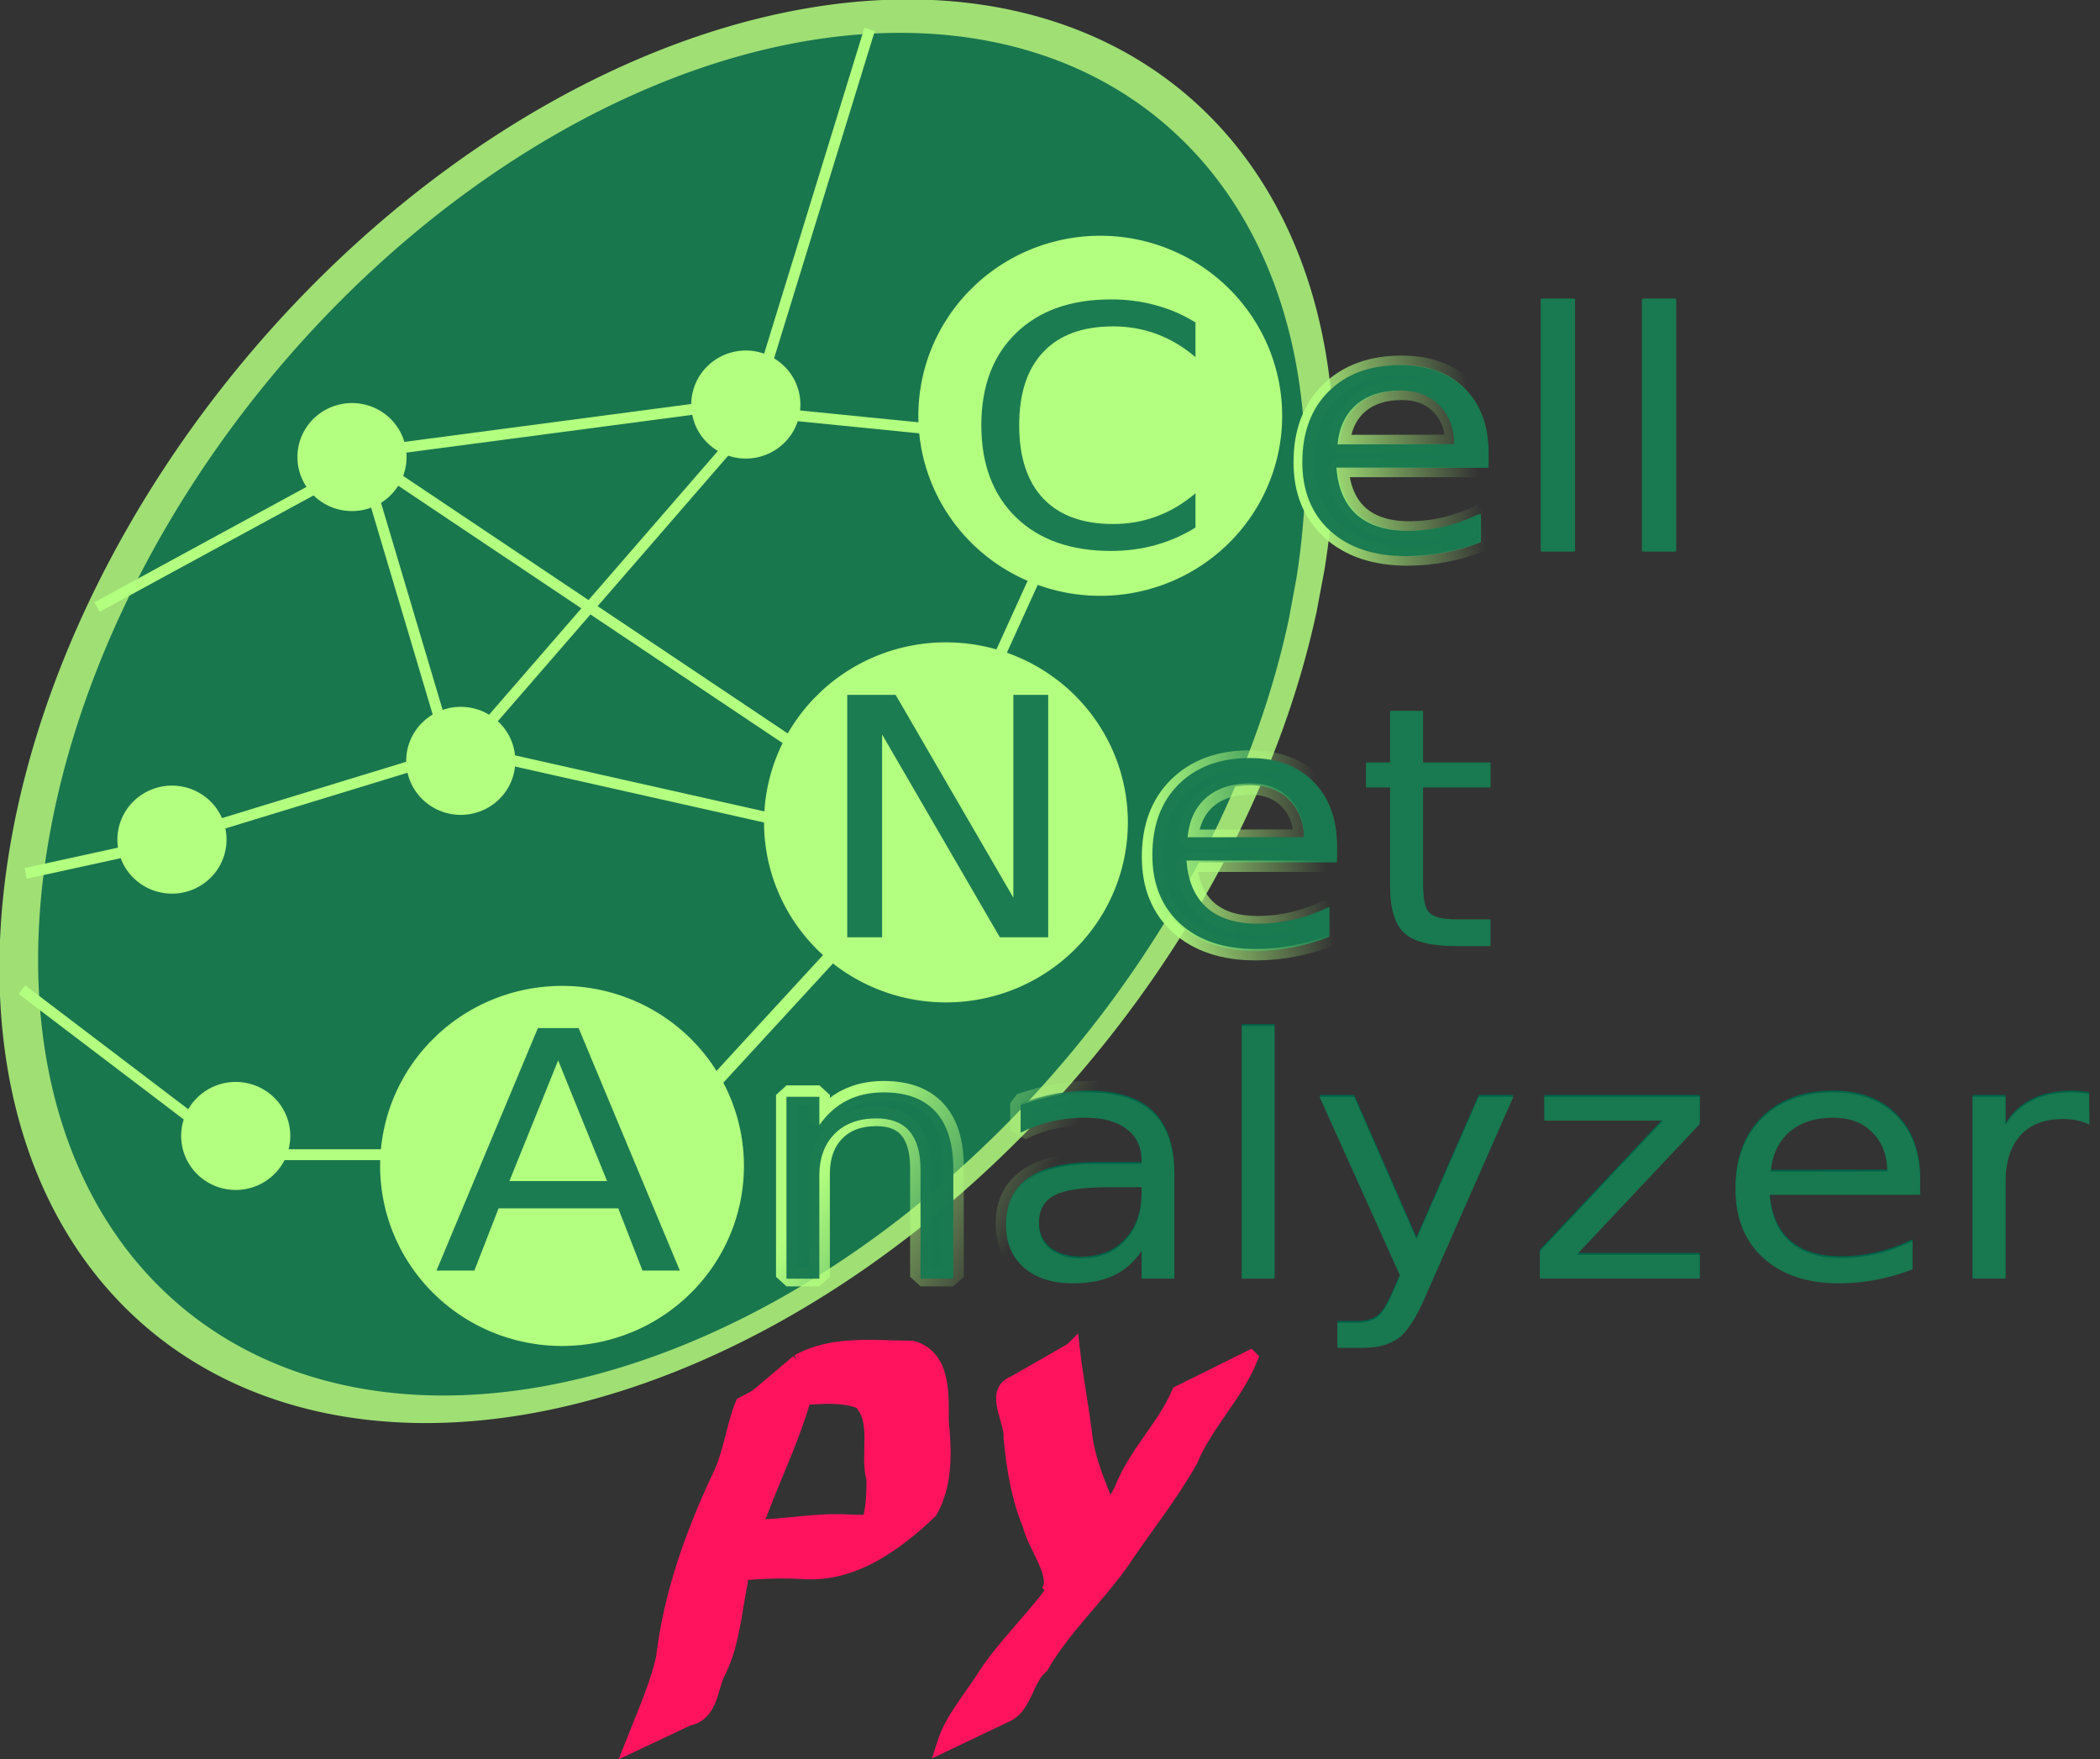 <?xml version="1.0" encoding="UTF-8" standalone="no"?>
<!-- Created with Inkscape (http://www.inkscape.org/) -->

<svg
   xmlns:osb="http://www.openswatchbook.org/uri/2009/osb"
   xmlns:dc="http://purl.org/dc/elements/1.1/"
   xmlns:cc="http://creativecommons.org/ns#"
   xmlns:rdf="http://www.w3.org/1999/02/22-rdf-syntax-ns#"
   xmlns:svg="http://www.w3.org/2000/svg"
   xmlns="http://www.w3.org/2000/svg"
   xmlns:xlink="http://www.w3.org/1999/xlink"
   xmlns:sodipodi="http://sodipodi.sourceforge.net/DTD/sodipodi-0.dtd"
   xmlns:inkscape="http://www.inkscape.org/namespaces/inkscape"
   width="136.22mm"
   height="114.118mm"
   viewBox="0 0 482.671 404.357"
   id="svg2"
   version="1.1"
   inkscape:version="0.92.4 5da689c313, 2019-01-14"
   sodipodi:docname="cnapylogo.svg">
  <rect x="0" y="0" width="482.671" height="404.357" fill="#333333" stroke="none"/>
  <defs
     id="defs4">
    <linearGradient
       inkscape:collect="always"
       id="linearGradient10027">
      <stop
         style="stop-color:#197950;stop-opacity:1;"
         offset="0"
         id="stop10029" />
      <stop
         style="stop-color:#197950;stop-opacity:0;"
         offset="1"
         id="stop10031" />
    </linearGradient>
    <linearGradient
       inkscape:collect="always"
       id="linearGradient9849">
      <stop
         style="stop-color:#006448;stop-opacity:1;"
         offset="0"
         id="stop9851" />
      <stop
         style="stop-color:#006448;stop-opacity:0;"
         offset="1"
         id="stop9853" />
    </linearGradient>
    <linearGradient
       inkscape:collect="always"
       id="linearGradient9841">
      <stop
         style="stop-color:#b3ff80;stop-opacity:1;"
         offset="0"
         id="stop9843" />
      <stop
         style="stop-color:#b3ff80;stop-opacity:0;"
         offset="1"
         id="stop9845" />
    </linearGradient>
    <linearGradient
       id="linearGradient9673"
       osb:paint="gradient">
      <stop
         style="stop-color:#b3ff80;stop-opacity:0.98;"
         offset="0"
         id="stop9675" />
      <stop
         style="stop-color:#000000;stop-opacity:0;"
         offset="1"
         id="stop9677" />
    </linearGradient>
    <linearGradient
       id="linearGradient9625"
       osb:paint="solid">
      <stop
         style="stop-color:#b3ff80;stop-opacity:1;"
         offset="0"
         id="stop9627" />
    </linearGradient>
    <linearGradient
       inkscape:collect="always"
       xlink:href="#linearGradient9841"
       id="linearGradient9847"
       x1="87"
       y1="86.508"
       x2="93.454"
       y2="89.7"
       gradientUnits="userSpaceOnUse" />
    <linearGradient
       inkscape:collect="always"
       xlink:href="#linearGradient9849"
       id="linearGradient9855"
       x1="93.454"
       y1="89.7"
       x2="87"
       y2="86.508"
       gradientUnits="userSpaceOnUse" />
    <linearGradient
       inkscape:collect="always"
       xlink:href="#linearGradient10027"
       id="linearGradient10023"
       gradientUnits="userSpaceOnUse"
       x1="109.264"
       y1="73.168"
       x2="119.5"
       y2="74.162" />
    <linearGradient
       inkscape:collect="always"
       xlink:href="#linearGradient9841"
       id="linearGradient10025"
       gradientUnits="userSpaceOnUse"
       x1="87"
       y1="86.508"
       x2="93.066"
       y2="85.868" />
    <linearGradient
       inkscape:collect="always"
       xlink:href="#linearGradient10027"
       id="linearGradient10023-0"
       gradientUnits="userSpaceOnUse"
       x1="109.264"
       y1="73.168"
       x2="119.5"
       y2="74.162" />
    <linearGradient
       inkscape:collect="always"
       xlink:href="#linearGradient9841"
       id="linearGradient10156"
       gradientUnits="userSpaceOnUse"
       x1="87"
       y1="86.508"
       x2="93.066"
       y2="85.868" />
    <linearGradient
       inkscape:collect="always"
       xlink:href="#linearGradient10027"
       id="linearGradient10160"
       gradientUnits="userSpaceOnUse"
       x1="109.264"
       y1="73.168"
       x2="119.5"
       y2="74.162" />
    <linearGradient
       inkscape:collect="always"
       xlink:href="#linearGradient9841"
       id="linearGradient10162"
       gradientUnits="userSpaceOnUse"
       x1="87"
       y1="86.508"
       x2="93.066"
       y2="85.868" />
    <linearGradient
       inkscape:collect="always"
       xlink:href="#linearGradient10027"
       id="linearGradient10164"
       gradientUnits="userSpaceOnUse"
       x1="109.264"
       y1="73.168"
       x2="119.5"
       y2="74.162" />
    <linearGradient
       inkscape:collect="always"
       xlink:href="#linearGradient9841"
       id="linearGradient10166"
       gradientUnits="userSpaceOnUse"
       x1="87"
       y1="86.508"
       x2="93.066"
       y2="85.868" />
    <linearGradient
       inkscape:collect="always"
       xlink:href="#linearGradient9849"
       id="linearGradient3828"
       gradientUnits="userSpaceOnUse"
       x1="93.454"
       y1="89.7"
       x2="87"
       y2="86.508" />
    <linearGradient
       inkscape:collect="always"
       xlink:href="#linearGradient9841"
       id="linearGradient3830"
       gradientUnits="userSpaceOnUse"
       x1="87"
       y1="86.508"
       x2="93.454"
       y2="89.7" />
    <linearGradient
       inkscape:collect="always"
       xlink:href="#linearGradient10027"
       id="linearGradient103"
       gradientUnits="userSpaceOnUse"
       x1="109.264"
       y1="73.168"
       x2="119.5"
       y2="74.162" />
    <linearGradient
       inkscape:collect="always"
       xlink:href="#linearGradient9841"
       id="linearGradient105"
       gradientUnits="userSpaceOnUse"
       x1="87"
       y1="86.508"
       x2="93.066"
       y2="85.868" />
    <linearGradient
       inkscape:collect="always"
       xlink:href="#linearGradient10027"
       id="linearGradient107"
       gradientUnits="userSpaceOnUse"
       x1="109.264"
       y1="73.168"
       x2="119.5"
       y2="74.162" />
    <linearGradient
       inkscape:collect="always"
       xlink:href="#linearGradient9841"
       id="linearGradient109"
       gradientUnits="userSpaceOnUse"
       x1="87"
       y1="86.508"
       x2="93.066"
       y2="85.868" />
    <linearGradient
       inkscape:collect="always"
       xlink:href="#linearGradient10027"
       id="linearGradient912"
       gradientUnits="userSpaceOnUse"
       x1="109.264"
       y1="73.168"
       x2="119.5"
       y2="74.162" />
    <linearGradient
       inkscape:collect="always"
       xlink:href="#linearGradient9841"
       id="linearGradient914"
       gradientUnits="userSpaceOnUse"
       x1="87"
       y1="86.508"
       x2="93.066"
       y2="85.868" />
    <linearGradient
       inkscape:collect="always"
       xlink:href="#linearGradient9849"
       id="linearGradient1772"
       gradientUnits="userSpaceOnUse"
       x1="93.454"
       y1="89.7"
       x2="87"
       y2="86.508" />
    <linearGradient
       inkscape:collect="always"
       xlink:href="#linearGradient9841"
       id="linearGradient1774"
       gradientUnits="userSpaceOnUse"
       x1="87"
       y1="86.508"
       x2="93.454"
       y2="89.7" />
    <linearGradient
       inkscape:collect="always"
       xlink:href="#linearGradient9849"
       id="linearGradient1776"
       gradientUnits="userSpaceOnUse"
       x1="93.454"
       y1="89.7"
       x2="87"
       y2="86.508" />
    <linearGradient
       inkscape:collect="always"
       xlink:href="#linearGradient9841"
       id="linearGradient1778"
       gradientUnits="userSpaceOnUse"
       x1="87"
       y1="86.508"
       x2="93.454"
       y2="89.7" />
    <linearGradient
       inkscape:collect="always"
       xlink:href="#linearGradient9849"
       id="linearGradient1780"
       gradientUnits="userSpaceOnUse"
       x1="93.454"
       y1="89.7"
       x2="87"
       y2="86.508" />
    <linearGradient
       inkscape:collect="always"
       xlink:href="#linearGradient9841"
       id="linearGradient1782"
       gradientUnits="userSpaceOnUse"
       x1="87"
       y1="86.508"
       x2="93.454"
       y2="89.7" />
    <linearGradient
       inkscape:collect="always"
       xlink:href="#linearGradient9849"
       id="linearGradient1784"
       gradientUnits="userSpaceOnUse"
       x1="93.454"
       y1="89.7"
       x2="87"
       y2="86.508" />
    <linearGradient
       inkscape:collect="always"
       xlink:href="#linearGradient9841"
       id="linearGradient1786"
       gradientUnits="userSpaceOnUse"
       x1="87"
       y1="86.508"
       x2="93.454"
       y2="89.7" />
    <linearGradient
       inkscape:collect="always"
       xlink:href="#linearGradient9849"
       id="linearGradient1788"
       gradientUnits="userSpaceOnUse"
       x1="93.454"
       y1="89.7"
       x2="87"
       y2="86.508" />
    <linearGradient
       inkscape:collect="always"
       xlink:href="#linearGradient9841"
       id="linearGradient1790"
       gradientUnits="userSpaceOnUse"
       x1="87"
       y1="86.508"
       x2="93.454"
       y2="89.7" />
    <linearGradient
       inkscape:collect="always"
       xlink:href="#linearGradient9849"
       id="linearGradient1792"
       gradientUnits="userSpaceOnUse"
       x1="93.454"
       y1="89.7"
       x2="87"
       y2="86.508" />
    <linearGradient
       inkscape:collect="always"
       xlink:href="#linearGradient9841"
       id="linearGradient1794"
       gradientUnits="userSpaceOnUse"
       x1="87"
       y1="86.508"
       x2="93.454"
       y2="89.7" />
  </defs>
  <sodipodi:namedview
     id="base"
     pagecolor="#ffffff"
     bordercolor="#666666"
     borderopacity="1.0"
     inkscape:pageopacity="0.0"
     inkscape:pageshadow="2"
     inkscape:zoom="2.3232521"
     inkscape:cx="185.54684"
     inkscape:cy="226.37403"
     inkscape:document-units="px"
     inkscape:current-layer="layer1"
     showgrid="false"
     inkscape:window-width="2560"
     inkscape:window-height="1403"
     inkscape:window-x="0"
     inkscape:window-y="0"
     inkscape:window-maximized="1" />
  <g
     inkscape:label="Layer 1"
     inkscape:groupmode="layer"
     id="layer1"
     transform="translate(-209.614,-138.694)">
    <path
       style="opacity:0.841;fill:#b3ff80;fill-opacity:1;stroke:none;stroke-width:1;stroke-linecap:butt;stroke-miterlimit:4;stroke-dasharray:3, 3;stroke-dashoffset:0;stroke-opacity:1"
       d="m -191.157,-565.416 a 184.887,126.927 0 0 1 259.4,4.771 184.887,126.927 0 0 1 -3.041,178.133 184.887,126.927 0 0 1 -259.492,0.595 184.887,126.927 0 0 1 -4.776,-178.115"
       id="path3338"
       transform="matrix(-0.689,0.725,-0.673,-0.739,0,0)"
       inkscape:connector-curvature="0" />
    <path
       style="opacity:0.841;fill:#006448;fill-opacity:1;stroke:none;stroke-width:1;stroke-linecap:butt;stroke-miterlimit:4;stroke-dasharray:3, 3;stroke-dashoffset:0;stroke-opacity:1"
       d="m -187.322,-562.38 a 176.234,121.005 0 0 1 247.26,4.548 176.234,121.005 0 0 1 -2.899,169.822 176.234,121.005 0 0 1 -247.347,0.568 176.234,121.005 0 0 1 -4.552,-169.804"
       id="path3338-4"
       transform="matrix(-0.686,0.728,-0.671,-0.742,0,0)"
       inkscape:connector-curvature="0" />
    <path
       style="opacity:1;fill:#b3ff80;fill-opacity:1;stroke:none;stroke-width:1;stroke-linecap:butt;stroke-miterlimit:4;stroke-dasharray:3, 3;stroke-dashoffset:0;stroke-opacity:1"
       d="m 433.967,204.013 a 41.81,41.379 0 0 1 58.661,1.555 41.81,41.379 0 0 1 -0.688,58.073 41.81,41.379 0 0 1 -58.681,0.194 41.81,41.379 0 0 1 -1.08,-58.067"
       id="path4155"
       inkscape:connector-curvature="0" />
    <path
       style="opacity:1;fill:#b3ff80;fill-opacity:1;stroke:none;stroke-width:1;stroke-linecap:butt;stroke-miterlimit:4;stroke-dasharray:3, 3;stroke-dashoffset:0;stroke-opacity:1"
       d="m 398.502,297.461 a 41.81,41.379 0 0 1 58.661,1.555 41.81,41.379 0 0 1 -0.688,58.073 41.81,41.379 0 0 1 -58.681,0.194 41.81,41.379 0 0 1 -1.08,-58.067"
       id="path4155-1"
       inkscape:connector-curvature="0" />
    <path
       style="opacity:1;fill:#b3ff80;fill-opacity:1;stroke:none;stroke-width:1;stroke-linecap:butt;stroke-miterlimit:4;stroke-dasharray:3, 3;stroke-dashoffset:0;stroke-opacity:1"
       d="m 310.26,376.426 a 41.81,41.379 0 0 1 58.661,1.555 41.81,41.379 0 0 1 -0.688,58.073 41.81,41.379 0 0 1 -58.681,0.194 41.81,41.379 0 0 1 -1.08,-58.067"
       id="path4155-7"
       inkscape:connector-curvature="0" />
    <path
       style="opacity:1;fill:#b3ff80;fill-opacity:1;stroke:none;stroke-width:1;stroke-linecap:butt;stroke-miterlimit:4;stroke-dasharray:3, 3;stroke-dashoffset:0;stroke-opacity:1"
       d="m 281.957,234.668 a 12.543,12.414 0 0 1 17.598,0.467 12.543,12.414 0 0 1 -0.206,17.422 12.543,12.414 0 0 1 -17.604,0.058 12.543,12.414 0 0 1 -0.324,-17.42"
       id="path4155-0"
       inkscape:connector-curvature="0" />
    <path
       style="opacity:1;fill:#b3ff80;fill-opacity:1;stroke:none;stroke-width:1;stroke-linecap:butt;stroke-miterlimit:4;stroke-dasharray:3, 3;stroke-dashoffset:0;stroke-opacity:1"
       d="m 306.957,304.495 a 12.543,12.414 0 0 1 17.598,0.467 12.543,12.414 0 0 1 -0.206,17.422 12.543,12.414 0 0 1 -17.604,0.058 12.543,12.414 0 0 1 -0.324,-17.42"
       id="path4155-0-4"
       inkscape:connector-curvature="0" />
    <path
       style="opacity:1;fill:#b3ff80;fill-opacity:1;stroke:none;stroke-width:1;stroke-linecap:butt;stroke-miterlimit:4;stroke-dasharray:3, 3;stroke-dashoffset:0;stroke-opacity:1"
       d="m 240.578,322.599 a 12.543,12.414 0 0 1 17.598,0.467 12.543,12.414 0 0 1 -0.206,17.422 12.543,12.414 0 0 1 -17.604,0.058 12.543,12.414 0 0 1 -0.324,-17.42"
       id="path4155-0-0"
       inkscape:connector-curvature="0" />
    <path
       style="opacity:1;fill:#b3ff80;fill-opacity:1;stroke:none;stroke-width:1;stroke-linecap:butt;stroke-miterlimit:4;stroke-dasharray:3, 3;stroke-dashoffset:0;stroke-opacity:1"
       d="m 255.233,390.702 a 12.543,12.414 0 0 1 17.598,0.467 12.543,12.414 0 0 1 -0.206,17.422 12.543,12.414 0 0 1 -17.604,0.058 12.543,12.414 0 0 1 -0.324,-17.42"
       id="path4155-0-8"
       inkscape:connector-curvature="0" />
    <path
       style="opacity:1;fill:#b3ff80;fill-opacity:1;stroke:none;stroke-width:1;stroke-linecap:butt;stroke-miterlimit:4;stroke-dasharray:3, 3;stroke-dashoffset:0;stroke-opacity:1"
       d="m 372.475,222.599 a 12.543,12.414 0 0 1 17.598,0.467 12.543,12.414 0 0 1 -0.206,17.422 12.543,12.414 0 0 1 -17.604,0.058 12.543,12.414 0 0 1 -0.324,-17.42"
       id="path4155-0-5"
       inkscape:connector-curvature="0" />
    <g
       aria-label="C"
       transform="matrix(6.653,0,0,6.074,-143.073,-267.12)"
       style="font-style:normal;font-variant:normal;font-weight:normal;font-stretch:normal;line-height:0.01%;font-family:'URW Gothic L';-inkscape-font-specification:'URW Gothic L, Normal';text-align:start;letter-spacing:0px;word-spacing:0px;writing-mode:lr-tb;text-anchor:start;fill:#197950;fill-opacity:0.976;stroke:none;stroke-width:1px;stroke-linecap:butt;stroke-linejoin:miter;stroke-opacity:1"
       id="flowRoot4282">
      <path
         d="m 94.312,79.015 v 1.309 q -0.627,-0.584 -1.34,-0.873 -0.707,-0.289 -1.505,-0.289 -1.573,0 -2.409,0.965 -0.836,0.959 -0.836,2.777 0,1.813 0.836,2.777 0.836,0.959 2.409,0.959 0.799,0 1.505,-0.289 0.713,-0.289 1.34,-0.873 v 1.296 q -0.651,0.442 -1.383,0.664 -0.725,0.221 -1.536,0.221 -2.083,0 -3.281,-1.272 -1.198,-1.278 -1.198,-3.484 0,-2.212 1.198,-3.484 1.198,-1.278 3.281,-1.278 0.823,0 1.548,0.221 0.731,0.215 1.37,0.651 z"
         style="font-size:12.584px;line-height:1.5"
         id="path3892"
         inkscape:connector-curvature="0" />
    </g>
    <g
       aria-label="A"
       transform="matrix(6.653,0,0,6.074,-264.248,-100.654)"
       style="font-style:normal;font-variant:normal;font-weight:normal;font-stretch:normal;line-height:0.01%;font-family:'URW Gothic L';-inkscape-font-specification:'URW Gothic L, Normal';text-align:start;letter-spacing:0px;word-spacing:0px;writing-mode:lr-tb;text-anchor:start;fill:#197950;fill-opacity:0.976;stroke:none;stroke-width:1px;stroke-linecap:butt;stroke-linejoin:miter;stroke-opacity:1"
       id="flowRoot4282-8-2">
      <path
         d="m 90.508,79.531 -1.684,4.565 h 3.373 z m -0.7,-1.223 h 1.407 l 3.496,9.174 h -1.29 l -0.836,-2.353 h -4.135 l -0.836,2.353 h -1.309 z"
         style="font-size:12.584px;line-height:1.5"
         id="path3889"
         inkscape:connector-curvature="0" />
    </g>
    <g
       aria-label="N"
       transform="matrix(6.653,0,0,6.074,-177.404,-177.246)"
       style="font-style:normal;font-variant:normal;font-weight:normal;font-stretch:normal;line-height:0.01%;font-family:'URW Gothic L';-inkscape-font-specification:'URW Gothic L, Normal';text-align:start;letter-spacing:0px;word-spacing:0px;writing-mode:lr-tb;text-anchor:start;fill:#197950;fill-opacity:0.976;stroke:none;stroke-width:1px;stroke-linecap:butt;stroke-linejoin:miter;stroke-opacity:1"
       id="flowRoot4282-5-6">
      <path
         d="m 87.442,78.308 h 1.671 l 4.068,7.675 v -7.675 h 1.204 v 9.174 h -1.671 l -4.068,-7.675 v 7.675 h -1.204 z"
         style="font-size:12.584px;line-height:1.5"
         id="path3886"
         inkscape:connector-curvature="0" />
    </g>
    <g
       aria-label="ell"
       transform="matrix(6.653,0,0,6.074,-68.827,-265.938)"
       style="font-style:normal;font-variant:normal;font-weight:normal;font-stretch:normal;line-height:0.01%;font-family:'URW Gothic L';-inkscape-font-specification:'URW Gothic L, Normal';text-align:start;letter-spacing:0px;word-spacing:0px;writing-mode:lr-tb;text-anchor:start;fill:url(#linearGradient10023-0);fill-opacity:1;fill-rule:nonzero;stroke:url(#linearGradient10156);stroke-width:0.724;stroke-linecap:butt;stroke-linejoin:miter;stroke-miterlimit:0;stroke-dasharray:none;stroke-opacity:1"
       id="flowRoot4282-8-2-2-15-4">
      <path
         d="m 93.279,83.759 v 0.553 h -5.198 q 0.074,1.167 0.7,1.782 0.633,0.608 1.757,0.608 0.651,0 1.26,-0.16 0.614,-0.16 1.217,-0.479 v 1.069 q -0.608,0.258 -1.247,0.393 -0.639,0.135 -1.296,0.135 -1.647,0 -2.611,-0.959 -0.959,-0.959 -0.959,-2.593 0,-1.69 0.909,-2.679 0.916,-0.995 2.464,-0.995 1.389,0 2.194,0.897 0.811,0.891 0.811,2.427 z m -1.131,-0.332 q -0.012,-0.928 -0.522,-1.481 -0.504,-0.553 -1.34,-0.553 -0.946,0 -1.518,0.535 -0.565,0.535 -0.651,1.505 z"
         style="font-size:12.584px;line-height:1.5;fill:url(#linearGradient103);stroke:url(#linearGradient105)"
         id="path3879"
         inkscape:connector-curvature="0" />
      <path
         d="m 95.135,77.921 h 1.131 v 9.561 h -1.131 z"
         style="font-size:12.584px;line-height:1.5;fill:url(#linearGradient107);stroke:url(#linearGradient109)"
         id="path3881"
         inkscape:connector-curvature="0" />
      <path
         d="m 98.631,77.921 h 1.131 v 9.561 h -1.131 z"
         style="font-size:12.584px;line-height:1.5;fill:url(#linearGradient10160);stroke:url(#linearGradient10162)"
         id="path3883"
         inkscape:connector-curvature="0" />
    </g>
    <g
       aria-label="ell"
       transform="matrix(6.653,0,0,6.074,-69.213,-265.938)"
       style="font-style:normal;font-variant:normal;font-weight:normal;font-stretch:normal;line-height:0.01%;font-family:'URW Gothic L';-inkscape-font-specification:'URW Gothic L, Normal';text-align:start;letter-spacing:0px;word-spacing:0px;writing-mode:lr-tb;text-anchor:start;fill:#197950;fill-opacity:0.976;stroke:none;stroke-width:1px;stroke-linecap:butt;stroke-linejoin:miter;stroke-opacity:1"
       id="flowRoot4282-3-0">
      <path
         d="m 93.279,83.759 v 0.553 h -5.198 q 0.074,1.167 0.7,1.782 0.633,0.608 1.757,0.608 0.651,0 1.26,-0.16 0.614,-0.16 1.217,-0.479 v 1.069 q -0.608,0.258 -1.247,0.393 -0.639,0.135 -1.296,0.135 -1.647,0 -2.611,-0.959 -0.959,-0.959 -0.959,-2.593 0,-1.69 0.909,-2.679 0.916,-0.995 2.464,-0.995 1.389,0 2.194,0.897 0.811,0.891 0.811,2.427 z m -1.131,-0.332 q -0.012,-0.928 -0.522,-1.481 -0.504,-0.553 -1.34,-0.553 -0.946,0 -1.518,0.535 -0.565,0.535 -0.651,1.505 z"
         style="font-size:12.584px;line-height:1.5"
         id="path3872"
         inkscape:connector-curvature="0" />
      <path
         d="m 95.135,77.921 h 1.131 v 9.561 h -1.131 z"
         style="font-size:12.584px;line-height:1.5"
         id="path3874"
         inkscape:connector-curvature="0" />
      <path
         d="m 98.631,77.921 h 1.131 v 9.561 h -1.131 z"
         style="font-size:12.584px;line-height:1.5"
         id="path3876"
         inkscape:connector-curvature="0" />
    </g>
    <g
       aria-label="et"
       transform="matrix(6.653,0,0,6.074,-103.694,-175.215)"
       style="font-style:normal;font-variant:normal;font-weight:normal;font-stretch:normal;line-height:0.01%;font-family:'URW Gothic L';-inkscape-font-specification:'URW Gothic L, Normal';text-align:start;letter-spacing:0px;word-spacing:0px;writing-mode:lr-tb;text-anchor:start;fill:url(#linearGradient10023);fill-opacity:1;fill-rule:nonzero;stroke:url(#linearGradient10025);stroke-width:0.724;stroke-linecap:butt;stroke-linejoin:miter;stroke-miterlimit:0;stroke-dasharray:none;stroke-opacity:1"
       id="flowRoot4282-8-2-2-15">
      <path
         d="m 93.279,83.759 v 0.553 h -5.198 q 0.074,1.167 0.7,1.782 0.633,0.608 1.757,0.608 0.651,0 1.26,-0.16 0.614,-0.16 1.217,-0.479 v 1.069 q -0.608,0.258 -1.247,0.393 -0.639,0.135 -1.296,0.135 -1.647,0 -2.611,-0.959 -0.959,-0.959 -0.959,-2.593 0,-1.69 0.909,-2.679 0.916,-0.995 2.464,-0.995 1.389,0 2.194,0.897 0.811,0.891 0.811,2.427 z m -1.131,-0.332 q -0.012,-0.928 -0.522,-1.481 -0.504,-0.553 -1.34,-0.553 -0.946,0 -1.518,0.535 -0.565,0.535 -0.651,1.505 z"
         style="font-size:12.584px;line-height:1.5;fill:url(#linearGradient912);stroke:url(#linearGradient914)"
         id="path3867"
         inkscape:connector-curvature="0" />
      <path
         d="M 96.253,78.646 V 80.6 h 2.329 v 0.879 H 96.253 v 3.736 q 0,0.842 0.227,1.081 0.233,0.24 0.94,0.24 h 1.161 v 0.946 H 97.421 q -1.309,0 -1.806,-0.485 -0.498,-0.492 -0.498,-1.782 V 81.479 H 94.287 V 80.6 h 0.83 v -1.954 z"
         style="font-size:12.584px;line-height:1.5;fill:url(#linearGradient10164);stroke:url(#linearGradient10166)"
         id="path3869"
         inkscape:connector-curvature="0" />
    </g>
    <g
       aria-label="et"
       transform="matrix(6.653,0,0,6.074,-103.682,-175.635)"
       style="font-style:normal;font-variant:normal;font-weight:normal;font-stretch:normal;line-height:0.01%;font-family:'URW Gothic L';-inkscape-font-specification:'URW Gothic L, Normal';text-align:start;letter-spacing:0px;word-spacing:0px;writing-mode:lr-tb;text-anchor:start;fill:#197950;fill-opacity:0.976;stroke:none;stroke-width:1px;stroke-linecap:butt;stroke-linejoin:miter;stroke-opacity:1"
       id="flowRoot4282-5-6-9">
      <path
         d="m 93.279,83.759 v 0.553 h -5.198 q 0.074,1.167 0.7,1.782 0.633,0.608 1.757,0.608 0.651,0 1.26,-0.16 0.614,-0.16 1.217,-0.479 v 1.069 q -0.608,0.258 -1.247,0.393 -0.639,0.135 -1.296,0.135 -1.647,0 -2.611,-0.959 -0.959,-0.959 -0.959,-2.593 0,-1.69 0.909,-2.679 0.916,-0.995 2.464,-0.995 1.389,0 2.194,0.897 0.811,0.891 0.811,2.427 z m -1.131,-0.332 q -0.012,-0.928 -0.522,-1.481 -0.504,-0.553 -1.34,-0.553 -0.946,0 -1.518,0.535 -0.565,0.535 -0.651,1.505 z"
         style="font-size:12.584px;line-height:1.5"
         id="path3862"
         inkscape:connector-curvature="0" />
      <path
         d="M 96.253,78.646 V 80.6 h 2.329 v 0.879 H 96.253 v 3.736 q 0,0.842 0.227,1.081 0.233,0.24 0.94,0.24 h 1.161 v 0.946 H 97.421 q -1.309,0 -1.806,-0.485 -0.498,-0.492 -0.498,-1.782 V 81.479 H 94.287 V 80.6 h 0.83 v -1.954 z"
         style="font-size:12.584px;line-height:1.5"
         id="path3864"
         inkscape:connector-curvature="0" />
    </g>
    <g
       aria-label="nalyzer"
       transform="matrix(6.653,0,0,6.074,-190.751,-99.213)"
       style="font-style:normal;font-variant:normal;font-weight:normal;font-stretch:normal;line-height:0.01%;font-family:'URW Gothic L';-inkscape-font-specification:'URW Gothic L, Normal';text-align:start;letter-spacing:0px;word-spacing:0px;writing-mode:lr-tb;text-anchor:start;fill:url(#linearGradient9855);fill-opacity:1;fill-rule:nonzero;stroke:url(#linearGradient9847);stroke-width:0.724;stroke-linecap:butt;stroke-linejoin:miter;stroke-miterlimit:0;stroke-dasharray:none;stroke-opacity:1"
       id="flowRoot4282-8-2-2">
      <path
         d="m 93.113,83.329 v 4.154 h -1.131 v -4.117 q 0,-0.977 -0.381,-1.462 -0.381,-0.485 -1.143,-0.485 -0.916,0 -1.444,0.584 -0.528,0.584 -0.528,1.591 v 3.889 H 87.35 V 80.6 h 1.137 v 1.069 q 0.406,-0.621 0.952,-0.928 0.553,-0.307 1.272,-0.307 1.186,0 1.794,0.737 0.608,0.731 0.608,2.157 z"
         style="font-size:12.584px;line-height:1.5;fill:url(#linearGradient1772);fill-opacity:1;fill-rule:nonzero;stroke:url(#linearGradient1774);stroke-width:0.724;stroke-linejoin:miter;stroke-miterlimit:0;stroke-dasharray:none;stroke-opacity:1"
         id="path3847"
         inkscape:connector-curvature="0" />
      <path
         d="m 98.496,84.023 q -1.37,0 -1.899,0.313 -0.528,0.313 -0.528,1.069 0,0.602 0.393,0.959 0.399,0.35 1.081,0.35 0.94,0 1.505,-0.664 0.571,-0.67 0.571,-1.776 v -0.252 z m 2.255,-0.467 v 3.926 h -1.131 v -1.045 q -0.387,0.627 -0.965,0.928 -0.578,0.295 -1.413,0.295 -1.057,0 -1.684,-0.59 -0.621,-0.596 -0.621,-1.591 0,-1.161 0.774,-1.751 0.78,-0.59 2.323,-0.59 h 1.585 v -0.111 q 0,-0.78 -0.516,-1.204 -0.51,-0.43 -1.438,-0.43 -0.59,0 -1.149,0.141 -0.559,0.141 -1.075,0.424 v -1.045 q 0.621,-0.24 1.204,-0.356 0.584,-0.123 1.137,-0.123 1.493,0 2.23,0.774 0.737,0.774 0.737,2.347 z"
         style="font-size:12.584px;line-height:1.5;fill:url(#linearGradient1776);fill-opacity:1;fill-rule:nonzero;stroke:url(#linearGradient1778);stroke-width:0.724;stroke-linejoin:miter;stroke-miterlimit:0;stroke-dasharray:none;stroke-opacity:1"
         id="path3849"
         inkscape:connector-curvature="0" />
      <path
         d="m 103.08,77.921 h 1.131 v 9.561 h -1.131 z"
         style="font-size:12.584px;line-height:1.5;fill:url(#linearGradient1780);fill-opacity:1;fill-rule:nonzero;stroke:url(#linearGradient1782);stroke-width:0.724;stroke-linejoin:miter;stroke-miterlimit:0;stroke-dasharray:none;stroke-opacity:1"
         id="path3851"
         inkscape:connector-curvature="0" />
      <path
         d="m 109.439,88.121 q -0.479,1.229 -0.934,1.604 -0.455,0.375 -1.217,0.375 h -0.903 v -0.946 h 0.664 q 0.467,0 0.725,-0.221 0.258,-0.221 0.571,-1.045 l 0.203,-0.516 -2.783,-6.771 h 1.198 l 2.151,5.383 2.151,-5.383 h 1.198 z"
         style="font-size:12.584px;line-height:1.5;fill:url(#linearGradient1784);fill-opacity:1;fill-rule:nonzero;stroke:url(#linearGradient1786);stroke-width:0.724;stroke-linejoin:miter;stroke-miterlimit:0;stroke-dasharray:none;stroke-opacity:1"
         id="path3853"
         inkscape:connector-curvature="0" />
      <path
         d="m 113.532,80.6 h 5.37 v 1.032 l -4.252,4.946 h 4.252 v 0.903 h -5.524 v -1.032 l 4.252,-4.946 h -4.098 z"
         style="font-size:12.584px;line-height:1.5;fill:url(#linearGradient1788);fill-opacity:1;fill-rule:nonzero;stroke:url(#linearGradient1790);stroke-width:0.724;stroke-linejoin:miter;stroke-miterlimit:0;stroke-dasharray:none;stroke-opacity:1"
         id="path3855"
         inkscape:connector-curvature="0" />
      <path
         d="m 126.515,83.759 v 0.553 h -5.198 q 0.074,1.167 0.7,1.782 0.633,0.608 1.757,0.608 0.651,0 1.26,-0.16 0.614,-0.16 1.217,-0.479 v 1.069 q -0.608,0.258 -1.247,0.393 -0.639,0.135 -1.296,0.135 -1.647,0 -2.611,-0.959 -0.959,-0.959 -0.959,-2.593 0,-1.69 0.909,-2.679 0.916,-0.995 2.464,-0.995 1.389,0 2.194,0.897 0.811,0.891 0.811,2.427 z m -1.131,-0.332 q -0.012,-0.928 -0.522,-1.481 -0.504,-0.553 -1.34,-0.553 -0.946,0 -1.518,0.535 -0.565,0.535 -0.651,1.505 z"
         style="font-size:12.584px;line-height:1.5;fill:url(#linearGradient1792);fill-opacity:1;fill-rule:nonzero;stroke:url(#linearGradient1794);stroke-width:0.724;stroke-linejoin:miter;stroke-miterlimit:0;stroke-dasharray:none;stroke-opacity:1"
         id="path3857"
         inkscape:connector-curvature="0" />
      <path
         d="m 132.359,81.657 q -0.19,-0.111 -0.418,-0.16 -0.221,-0.055 -0.492,-0.055 -0.959,0 -1.475,0.627 -0.51,0.621 -0.51,1.788 v 3.625 h -1.137 V 80.6 h 1.137 v 1.069 q 0.356,-0.627 0.928,-0.928 0.571,-0.307 1.389,-0.307 0.117,0 0.258,0.018 0.141,0.012 0.313,0.043 z"
         style="font-size:12.584px;line-height:1.5;fill:url(#linearGradient3828);fill-opacity:1;fill-rule:nonzero;stroke:url(#linearGradient3830);stroke-width:0.724;stroke-linejoin:miter;stroke-miterlimit:0;stroke-dasharray:none;stroke-opacity:1"
         id="path3859"
         inkscape:connector-curvature="0" />
    </g>
    <g
       aria-label="nalyzer"
       transform="matrix(6.653,0,0,6.074,-190.763,-98.792)"
       style="font-style:normal;font-variant:normal;font-weight:normal;font-stretch:normal;line-height:0.01%;font-family:'URW Gothic L';-inkscape-font-specification:'URW Gothic L, Normal';text-align:start;letter-spacing:0px;word-spacing:0px;writing-mode:lr-tb;text-anchor:start;fill:#197950;fill-opacity:0.976;fill-rule:nonzero;stroke:none;stroke-width:0;stroke-linecap:butt;stroke-linejoin:miter;stroke-miterlimit:4;stroke-dasharray:none;stroke-opacity:1"
       id="flowRoot4282-8-2-2-1">
      <path
         d="m 93.113,83.329 v 4.154 h -1.131 v -4.117 q 0,-0.977 -0.381,-1.462 -0.381,-0.485 -1.143,-0.485 -0.916,0 -1.444,0.584 -0.528,0.584 -0.528,1.591 v 3.889 H 87.35 V 80.6 h 1.137 v 1.069 q 0.406,-0.621 0.952,-0.928 0.553,-0.307 1.272,-0.307 1.186,0 1.794,0.737 0.608,0.731 0.608,2.157 z"
         style="font-size:12.584px;line-height:1.5;fill:#197950;fill-opacity:0.976;fill-rule:nonzero;stroke:none;stroke-width:0;stroke-miterlimit:4;stroke-dasharray:none;stroke-opacity:1"
         id="path3832"
         inkscape:connector-curvature="0" />
      <path
         d="m 98.496,84.023 q -1.37,0 -1.899,0.313 -0.528,0.313 -0.528,1.069 0,0.602 0.393,0.959 0.399,0.35 1.081,0.35 0.94,0 1.505,-0.664 0.571,-0.67 0.571,-1.776 v -0.252 z m 2.255,-0.467 v 3.926 h -1.131 v -1.045 q -0.387,0.627 -0.965,0.928 -0.578,0.295 -1.413,0.295 -1.057,0 -1.684,-0.59 -0.621,-0.596 -0.621,-1.591 0,-1.161 0.774,-1.751 0.78,-0.59 2.323,-0.59 h 1.585 v -0.111 q 0,-0.78 -0.516,-1.204 -0.51,-0.43 -1.438,-0.43 -0.59,0 -1.149,0.141 -0.559,0.141 -1.075,0.424 v -1.045 q 0.621,-0.24 1.204,-0.356 0.584,-0.123 1.137,-0.123 1.493,0 2.23,0.774 0.737,0.774 0.737,2.347 z"
         style="font-size:12.584px;line-height:1.5;fill:#197950;fill-opacity:0.976;fill-rule:nonzero;stroke:none;stroke-width:0;stroke-miterlimit:4;stroke-dasharray:none;stroke-opacity:1"
         id="path3834"
         inkscape:connector-curvature="0" />
      <path
         d="m 103.08,77.921 h 1.131 v 9.561 h -1.131 z"
         style="font-size:12.584px;line-height:1.5;fill:#197950;fill-opacity:0.976;fill-rule:nonzero;stroke:none;stroke-width:0;stroke-miterlimit:4;stroke-dasharray:none;stroke-opacity:1"
         id="path3836"
         inkscape:connector-curvature="0" />
      <path
         d="m 109.439,88.121 q -0.479,1.229 -0.934,1.604 -0.455,0.375 -1.217,0.375 h -0.903 v -0.946 h 0.664 q 0.467,0 0.725,-0.221 0.258,-0.221 0.571,-1.045 l 0.203,-0.516 -2.783,-6.771 h 1.198 l 2.151,5.383 2.151,-5.383 h 1.198 z"
         style="font-size:12.584px;line-height:1.5;fill:#197950;fill-opacity:0.976;fill-rule:nonzero;stroke:none;stroke-width:0;stroke-miterlimit:4;stroke-dasharray:none;stroke-opacity:1"
         id="path3838"
         inkscape:connector-curvature="0" />
      <path
         d="m 113.532,80.6 h 5.37 v 1.032 l -4.252,4.946 h 4.252 v 0.903 h -5.524 v -1.032 l 4.252,-4.946 h -4.098 z"
         style="font-size:12.584px;line-height:1.5;fill:#197950;fill-opacity:0.976;fill-rule:nonzero;stroke:none;stroke-width:0;stroke-miterlimit:4;stroke-dasharray:none;stroke-opacity:1"
         id="path3840"
         inkscape:connector-curvature="0" />
      <path
         d="m 126.515,83.759 v 0.553 h -5.198 q 0.074,1.167 0.7,1.782 0.633,0.608 1.757,0.608 0.651,0 1.26,-0.16 0.614,-0.16 1.217,-0.479 v 1.069 q -0.608,0.258 -1.247,0.393 -0.639,0.135 -1.296,0.135 -1.647,0 -2.611,-0.959 -0.959,-0.959 -0.959,-2.593 0,-1.69 0.909,-2.679 0.916,-0.995 2.464,-0.995 1.389,0 2.194,0.897 0.811,0.891 0.811,2.427 z m -1.131,-0.332 q -0.012,-0.928 -0.522,-1.481 -0.504,-0.553 -1.34,-0.553 -0.946,0 -1.518,0.535 -0.565,0.535 -0.651,1.505 z"
         style="font-size:12.584px;line-height:1.5;fill:#197950;fill-opacity:0.976;fill-rule:nonzero;stroke:none;stroke-width:0;stroke-miterlimit:4;stroke-dasharray:none;stroke-opacity:1"
         id="path3842"
         inkscape:connector-curvature="0" />
      <path
         d="m 132.359,81.657 q -0.19,-0.111 -0.418,-0.16 -0.221,-0.055 -0.492,-0.055 -0.959,0 -1.475,0.627 -0.51,0.621 -0.51,1.788 v 3.625 h -1.137 V 80.6 h 1.137 v 1.069 q 0.356,-0.627 0.928,-0.928 0.571,-0.307 1.389,-0.307 0.117,0 0.258,0.018 0.141,0.012 0.313,0.043 z"
         style="font-size:12.584px;line-height:1.5;fill:#197950;fill-opacity:0.976;fill-rule:nonzero;stroke:none;stroke-width:0;stroke-miterlimit:4;stroke-dasharray:none;stroke-opacity:1"
         id="path3844"
         inkscape:connector-curvature="0" />
    </g>
    <path
       style="color:#000000;font-style:normal;font-variant:normal;font-weight:normal;font-stretch:normal;font-size:medium;line-height:normal;font-family:sans-serif;font-variant-ligatures:normal;font-variant-position:normal;font-variant-caps:normal;font-variant-numeric:normal;font-variant-alternates:normal;font-feature-settings:normal;text-indent:0;text-align:start;text-decoration:none;text-decoration-line:none;text-decoration-style:solid;text-decoration-color:#000000;letter-spacing:normal;word-spacing:normal;text-transform:none;writing-mode:lr-tb;direction:ltr;text-orientation:mixed;dominant-baseline:auto;baseline-shift:baseline;text-anchor:start;white-space:normal;shape-padding:0;clip-rule:nonzero;display:inline;overflow:visible;visibility:visible;opacity:1;isolation:auto;mix-blend-mode:normal;color-interpolation:sRGB;color-interpolation-filters:linearRGB;solid-color:#000000;solid-opacity:1;vector-effect:none;fill:#b3ff80;fill-opacity:1;fill-rule:evenodd;stroke:none;stroke-width:2.5;stroke-linecap:butt;stroke-linejoin:miter;stroke-miterlimit:4;stroke-dasharray:none;stroke-dashoffset:0;stroke-opacity:1;color-rendering:auto;image-rendering:auto;shape-rendering:auto;text-rendering:auto;enable-background:accumulate"
       d="m 316.33,309.691 -73.543,22.494 -27.537,6.025 0.535,2.441 27.635,-6.045 73.008,-22.332 76.402,17.168 0.547,-2.439 z"
       id="path10186"
       inkscape:connector-curvature="0" />
    <path
       style="color:#000000;font-style:normal;font-variant:normal;font-weight:normal;font-stretch:normal;font-size:medium;line-height:normal;font-family:sans-serif;font-variant-ligatures:normal;font-variant-position:normal;font-variant-caps:normal;font-variant-numeric:normal;font-variant-alternates:normal;font-feature-settings:normal;text-indent:0;text-align:start;text-decoration:none;text-decoration-line:none;text-decoration-style:solid;text-decoration-color:#000000;letter-spacing:normal;word-spacing:normal;text-transform:none;writing-mode:lr-tb;direction:ltr;text-orientation:mixed;dominant-baseline:auto;baseline-shift:baseline;text-anchor:start;white-space:normal;shape-padding:0;clip-rule:nonzero;display:inline;overflow:visible;visibility:visible;opacity:1;isolation:auto;mix-blend-mode:normal;color-interpolation:sRGB;color-interpolation-filters:linearRGB;solid-color:#000000;solid-opacity:1;vector-effect:none;fill:#b3ff80;fill-opacity:1;fill-rule:evenodd;stroke:none;stroke-width:2.989;stroke-linecap:butt;stroke-linejoin:miter;stroke-miterlimit:4;stroke-dasharray:none;stroke-dashoffset:0;stroke-opacity:1;color-rendering:auto;image-rendering:auto;shape-rendering:auto;text-rendering:auto;enable-background:accumulate"
       d="m 402.504,354.156 -39.486,42.939 2.234,1.99 39.486,-42.941 z"
       id="path10188"
       inkscape:connector-curvature="0" />
    <path
       style="color:#000000;font-style:normal;font-variant:normal;font-weight:normal;font-stretch:normal;font-size:medium;line-height:normal;font-family:sans-serif;font-variant-ligatures:normal;font-variant-position:normal;font-variant-caps:normal;font-variant-numeric:normal;font-variant-alternates:normal;font-feature-settings:normal;text-indent:0;text-align:start;text-decoration:none;text-decoration-line:none;text-decoration-style:solid;text-decoration-color:#000000;letter-spacing:normal;word-spacing:normal;text-transform:none;writing-mode:lr-tb;direction:ltr;text-orientation:mixed;dominant-baseline:auto;baseline-shift:baseline;text-anchor:start;white-space:normal;shape-padding:0;clip-rule:nonzero;display:inline;overflow:visible;visibility:visible;opacity:1;isolation:auto;mix-blend-mode:normal;color-interpolation:sRGB;color-interpolation-filters:linearRGB;solid-color:#000000;solid-opacity:1;vector-effect:none;fill:#b3ff80;fill-opacity:1;fill-rule:evenodd;stroke:none;stroke-width:2.5;stroke-linecap:butt;stroke-linejoin:miter;stroke-miterlimit:4;stroke-dasharray:none;stroke-dashoffset:0;stroke-opacity:1;color-rendering:auto;image-rendering:auto;shape-rendering:auto;text-rendering:auto;enable-background:accumulate"
       d="m 266.379,402.836 v 2.5 h 43.104 v -2.5 z"
       id="path10190"
       inkscape:connector-curvature="0" />
    <path
       style="color:#000000;font-style:normal;font-variant:normal;font-weight:normal;font-stretch:normal;font-size:medium;line-height:normal;font-family:sans-serif;font-variant-ligatures:normal;font-variant-position:normal;font-variant-caps:normal;font-variant-numeric:normal;font-variant-alternates:normal;font-feature-settings:normal;text-indent:0;text-align:start;text-decoration:none;text-decoration-line:none;text-decoration-style:solid;text-decoration-color:#000000;letter-spacing:normal;word-spacing:normal;text-transform:none;writing-mode:lr-tb;direction:ltr;text-orientation:mixed;dominant-baseline:auto;baseline-shift:baseline;text-anchor:start;white-space:normal;shape-padding:0;clip-rule:nonzero;display:inline;overflow:visible;visibility:visible;opacity:1;isolation:auto;mix-blend-mode:normal;color-interpolation:sRGB;color-interpolation-filters:linearRGB;solid-color:#000000;solid-opacity:1;vector-effect:none;fill:#b3ff80;fill-opacity:1;fill-rule:evenodd;stroke:none;stroke-width:2.5;stroke-linecap:butt;stroke-linejoin:miter;stroke-miterlimit:4;stroke-dasharray:none;stroke-dashoffset:0;stroke-opacity:1;color-rendering:auto;image-rendering:auto;shape-rendering:auto;text-rendering:auto;enable-background:accumulate"
       d="m 215.412,365.16 -1.514,1.99 43.104,32.758 1.514,-1.99 z"
       id="path10192"
       inkscape:connector-curvature="0" />
    <path
       style="color:#000000;font-style:normal;font-variant:normal;font-weight:normal;font-stretch:normal;font-size:medium;line-height:normal;font-family:sans-serif;font-variant-ligatures:normal;font-variant-position:normal;font-variant-caps:normal;font-variant-numeric:normal;font-variant-alternates:normal;font-feature-settings:normal;text-indent:0;text-align:start;text-decoration:none;text-decoration-line:none;text-decoration-style:solid;text-decoration-color:#000000;letter-spacing:normal;word-spacing:normal;text-transform:none;writing-mode:lr-tb;direction:ltr;text-orientation:mixed;dominant-baseline:auto;baseline-shift:baseline;text-anchor:start;white-space:normal;shape-padding:0;clip-rule:nonzero;display:inline;overflow:visible;visibility:visible;opacity:1;isolation:auto;mix-blend-mode:normal;color-interpolation:sRGB;color-interpolation-filters:linearRGB;solid-color:#000000;solid-opacity:1;vector-effect:none;fill:#b3ff80;fill-opacity:1;fill-rule:evenodd;stroke:none;stroke-width:2.5;stroke-linecap:butt;stroke-linejoin:miter;stroke-miterlimit:4;stroke-dasharray:none;stroke-dashoffset:0;stroke-opacity:1;color-rendering:auto;image-rendering:auto;shape-rendering:auto;text-rendering:auto;enable-background:accumulate"
       d="m 289.92,245.23 -58.621,31.896 1.195,2.195 58.621,-31.896 z"
       id="path10194"
       inkscape:connector-curvature="0" />
    <path
       style="color:#000000;font-style:normal;font-variant:normal;font-weight:normal;font-stretch:normal;font-size:medium;line-height:normal;font-family:sans-serif;font-variant-ligatures:normal;font-variant-position:normal;font-variant-caps:normal;font-variant-numeric:normal;font-variant-alternates:normal;font-feature-settings:normal;text-indent:0;text-align:start;text-decoration:none;text-decoration-line:none;text-decoration-style:solid;text-decoration-color:#000000;letter-spacing:normal;word-spacing:normal;text-transform:none;writing-mode:lr-tb;direction:ltr;text-orientation:mixed;dominant-baseline:auto;baseline-shift:baseline;text-anchor:start;white-space:normal;shape-padding:0;clip-rule:nonzero;display:inline;overflow:visible;visibility:visible;opacity:1;isolation:auto;mix-blend-mode:normal;color-interpolation:sRGB;color-interpolation-filters:linearRGB;solid-color:#000000;solid-opacity:1;vector-effect:none;fill:#b3ff80;fill-opacity:1;fill-rule:evenodd;stroke:none;stroke-width:2.5;stroke-linecap:butt;stroke-linejoin:miter;stroke-miterlimit:4;stroke-dasharray:none;stroke-dashoffset:0;stroke-opacity:1;color-rendering:auto;image-rendering:auto;shape-rendering:auto;text-rendering:auto;enable-background:accumulate"
       d="m 383.457,229.57 -91.379,12.07 0.326,2.479 91.381,-12.07 z"
       id="path10196"
       inkscape:connector-curvature="0" />
    <path
       style="color:#000000;font-style:normal;font-variant:normal;font-weight:normal;font-stretch:normal;font-size:medium;line-height:normal;font-family:sans-serif;font-variant-ligatures:normal;font-variant-position:normal;font-variant-caps:normal;font-variant-numeric:normal;font-variant-alternates:normal;font-feature-settings:normal;text-indent:0;text-align:start;text-decoration:none;text-decoration-line:none;text-decoration-style:solid;text-decoration-color:#000000;letter-spacing:normal;word-spacing:normal;text-transform:none;writing-mode:lr-tb;direction:ltr;text-orientation:mixed;dominant-baseline:auto;baseline-shift:baseline;text-anchor:start;white-space:normal;shape-padding:0;clip-rule:nonzero;display:inline;overflow:visible;visibility:visible;opacity:1;isolation:auto;mix-blend-mode:normal;color-interpolation:sRGB;color-interpolation-filters:linearRGB;solid-color:#000000;solid-opacity:1;vector-effect:none;fill:#b3ff80;fill-opacity:1;fill-rule:evenodd;stroke:none;stroke-width:2.5;stroke-linecap:butt;stroke-linejoin:miter;stroke-miterlimit:4;stroke-dasharray:none;stroke-dashoffset:0;stroke-opacity:1;color-rendering:auto;image-rendering:auto;shape-rendering:auto;text-rendering:auto;enable-background:accumulate"
       d="m 408.287,145.098 -24.137,78.449 2.389,0.734 24.139,-78.447 z"
       id="path10198"
       inkscape:connector-curvature="0" />
    <path
       style="color:#000000;font-style:normal;font-variant:normal;font-weight:normal;font-stretch:normal;font-size:medium;line-height:normal;font-family:sans-serif;font-variant-ligatures:normal;font-variant-position:normal;font-variant-caps:normal;font-variant-numeric:normal;font-variant-alternates:normal;font-feature-settings:normal;text-indent:0;text-align:start;text-decoration:none;text-decoration-line:none;text-decoration-style:solid;text-decoration-color:#000000;letter-spacing:normal;word-spacing:normal;text-transform:none;writing-mode:lr-tb;direction:ltr;text-orientation:mixed;dominant-baseline:auto;baseline-shift:baseline;text-anchor:start;white-space:normal;shape-padding:0;clip-rule:nonzero;display:inline;overflow:visible;visibility:visible;opacity:1;isolation:auto;mix-blend-mode:normal;color-interpolation:sRGB;color-interpolation-filters:linearRGB;solid-color:#000000;solid-opacity:1;vector-effect:none;fill:#b3ff80;fill-opacity:1;fill-rule:evenodd;stroke:none;stroke-width:2.5;stroke-linecap:butt;stroke-linejoin:miter;stroke-miterlimit:4;stroke-dasharray:none;stroke-dashoffset:0;stroke-opacity:1;color-rendering:auto;image-rendering:auto;shape-rendering:auto;text-rendering:auto;enable-background:accumulate"
       d="m 384.607,232.152 -0.25,2.488 43.104,4.311 0.25,-2.488 z"
       id="path10200"
       inkscape:connector-curvature="0" />
    <path
       style="color:#000000;font-style:normal;font-variant:normal;font-weight:normal;font-stretch:normal;font-size:medium;line-height:normal;font-family:sans-serif;font-variant-ligatures:normal;font-variant-position:normal;font-variant-caps:normal;font-variant-numeric:normal;font-variant-alternates:normal;font-feature-settings:normal;text-indent:0;text-align:start;text-decoration:none;text-decoration-line:none;text-decoration-style:solid;text-decoration-color:#000000;letter-spacing:normal;word-spacing:normal;text-transform:none;writing-mode:lr-tb;direction:ltr;text-orientation:mixed;dominant-baseline:auto;baseline-shift:baseline;text-anchor:start;white-space:normal;shape-padding:0;clip-rule:nonzero;display:inline;overflow:visible;visibility:visible;opacity:1;isolation:auto;mix-blend-mode:normal;color-interpolation:sRGB;color-interpolation-filters:linearRGB;solid-color:#000000;solid-opacity:1;vector-effect:none;fill:#b3ff80;fill-opacity:1;fill-rule:evenodd;stroke:none;stroke-width:2.5;stroke-linecap:butt;stroke-linejoin:miter;stroke-miterlimit:4;stroke-dasharray:none;stroke-dashoffset:0;stroke-opacity:1;color-rendering:auto;image-rendering:auto;shape-rendering:auto;text-rendering:auto;enable-background:accumulate"
       d="m 448,267.361 -12.932,28.449 2.277,1.035 12.93,-28.449 z"
       id="path10202"
       inkscape:connector-curvature="0" />
    <path
       style="color:#000000;font-style:normal;font-variant:normal;font-weight:normal;font-stretch:normal;font-size:medium;line-height:normal;font-family:sans-serif;font-variant-ligatures:normal;font-variant-position:normal;font-variant-caps:normal;font-variant-numeric:normal;font-variant-alternates:normal;font-feature-settings:normal;text-indent:0;text-align:start;text-decoration:none;text-decoration-line:none;text-decoration-style:solid;text-decoration-color:#000000;letter-spacing:normal;word-spacing:normal;text-transform:none;writing-mode:lr-tb;direction:ltr;text-orientation:mixed;dominant-baseline:auto;baseline-shift:baseline;text-anchor:start;white-space:normal;shape-padding:0;clip-rule:nonzero;display:inline;overflow:visible;visibility:visible;opacity:1;isolation:auto;mix-blend-mode:normal;color-interpolation:sRGB;color-interpolation-filters:linearRGB;solid-color:#000000;solid-opacity:1;vector-effect:none;fill:#b3ff80;fill-opacity:1;fill-rule:evenodd;stroke:none;stroke-width:2.5;stroke-linecap:butt;stroke-linejoin:miter;stroke-miterlimit:4;stroke-dasharray:none;stroke-dashoffset:0;stroke-opacity:1;color-rendering:auto;image-rendering:auto;shape-rendering:auto;text-rendering:auto;enable-background:accumulate"
       d="m 380.09,236.025 -62.068,71.553 1.889,1.637 62.068,-71.551 z"
       id="path10204"
       inkscape:connector-curvature="0" />
    <path
       style="color:#000000;font-style:normal;font-variant:normal;font-weight:normal;font-stretch:normal;font-size:medium;line-height:normal;font-family:sans-serif;font-variant-ligatures:normal;font-variant-position:normal;font-variant-caps:normal;font-variant-numeric:normal;font-variant-alternates:normal;font-feature-settings:normal;text-indent:0;text-align:start;text-decoration:none;text-decoration-line:none;text-decoration-style:solid;text-decoration-color:#000000;letter-spacing:normal;word-spacing:normal;text-transform:none;writing-mode:lr-tb;direction:ltr;text-orientation:mixed;dominant-baseline:auto;baseline-shift:baseline;text-anchor:start;white-space:normal;shape-padding:0;clip-rule:nonzero;display:inline;overflow:visible;visibility:visible;opacity:1;isolation:auto;mix-blend-mode:normal;color-interpolation:sRGB;color-interpolation-filters:linearRGB;solid-color:#000000;solid-opacity:1;vector-effect:none;fill:#b3ff80;fill-opacity:1;fill-rule:evenodd;stroke:none;stroke-width:2.5;stroke-linecap:butt;stroke-linejoin:miter;stroke-miterlimit:4;stroke-dasharray:none;stroke-dashoffset:0;stroke-opacity:1;color-rendering:auto;image-rendering:auto;shape-rendering:auto;text-rendering:auto;enable-background:accumulate"
       d="m 298.109,245.289 -1.391,2.078 96.551,64.654 1.391,-2.078 z"
       id="path10206"
       inkscape:connector-curvature="0" />
    <path
       style="color:#000000;font-style:normal;font-variant:normal;font-weight:normal;font-stretch:normal;font-size:medium;line-height:normal;font-family:sans-serif;font-variant-ligatures:normal;font-variant-position:normal;font-variant-caps:normal;font-variant-numeric:normal;font-variant-alternates:normal;font-feature-settings:normal;text-indent:0;text-align:start;text-decoration:none;text-decoration-line:none;text-decoration-style:solid;text-decoration-color:#000000;letter-spacing:normal;word-spacing:normal;text-transform:none;writing-mode:lr-tb;direction:ltr;text-orientation:mixed;dominant-baseline:auto;baseline-shift:baseline;text-anchor:start;white-space:normal;shape-padding:0;clip-rule:nonzero;display:inline;overflow:visible;visibility:visible;opacity:1;isolation:auto;mix-blend-mode:normal;color-interpolation:sRGB;color-interpolation-filters:linearRGB;solid-color:#000000;solid-opacity:1;vector-effect:none;fill:#b3ff80;fill-opacity:1;fill-rule:evenodd;stroke:none;stroke-width:2.5;stroke-linecap:butt;stroke-linejoin:miter;stroke-miterlimit:4;stroke-dasharray:none;stroke-dashoffset:0;stroke-opacity:1;color-rendering:auto;image-rendering:auto;shape-rendering:auto;text-rendering:auto;enable-background:accumulate"
       d="m 293.439,241.66 -2.396,0.713 21.553,72.414 2.395,-0.713 z"
       id="path10208"
       inkscape:connector-curvature="0" />
    <path
       style="opacity:1;fill:#ff135e;fill-opacity:1;fill-rule:nonzero;stroke:#ff135e;stroke-width:3.617;stroke-linecap:butt;stroke-linejoin:miter;stroke-miterlimit:4;stroke-dasharray:none;stroke-dashoffset:0;stroke-opacity:1"
       d="m 395.799,453.431 c -3.158,17.295 -13.623,32.256 -16.274,49.693 -1.361,6.944 -1.861,14.068 -5.247,20.454 -1.61,3.907 -1.68,9.045 -6.588,9.977 -4.181,1.973 -8.363,3.946 -12.544,5.919 2.513,-6.418 5.534,-12.969 7.064,-19.753 1.677,-14.412 6.623,-28.202 12.737,-41.297 2.707,-5.267 3.34,-11.837 5.437,-16.909 5.138,-2.694 10.277,-5.389 15.415,-8.083 z"
       id="path10210"
       inkscape:connector-curvature="0" />
    <path
       style="opacity:1;fill:#ff135e;fill-opacity:1;fill-rule:nonzero;stroke:#ff135e;stroke-width:3.617;stroke-linecap:butt;stroke-linejoin:miter;stroke-miterlimit:4;stroke-dasharray:none;stroke-dashoffset:0;stroke-opacity:1"
       d="m 393.125,451.766 c 7.99,-4.461 17.421,-3.143 26.165,-3.107 7.18,2.053 6.562,10.789 6.586,16.713 0.677,6.885 0.973,14.384 -2.583,20.599 -7.867,7.481 -17.755,14.737 -29.203,13.836 -7.191,-0.391 -14.323,0.2 -21.44,1.155 -4.681,0.732 -3.927,-0.818 -0.751,-2.699 3.702,-2.832 7.405,-5.664 11.107,-8.495 7.344,-0.086 14.593,-1.672 21.968,-1.156 5.684,0.268 11.607,-0.256 16.351,-3.734 -5.937,3.362 -11.692,7.032 -17.491,10.623 6.395,-2.902 6.765,-10.729 6.745,-16.803 -1.634,-5.826 1.427,-13.29 -3.102,-17.998 -5.561,-2.146 -11.994,-0.66 -17.876,-0.703 -2.469,-0.826 -11.971,5.118 -9.189,2.494 4.238,-3.575 8.477,-7.149 12.715,-10.725 z"
       id="path10212"
       inkscape:connector-curvature="0" />
    <path
       style="opacity:1;fill:#ff135e;fill-opacity:1;fill-rule:nonzero;stroke:#ff135e;stroke-width:3.617;stroke-linecap:butt;stroke-linejoin:miter;stroke-miterlimit:4;stroke-dasharray:none;stroke-dashoffset:0;stroke-opacity:1"
       d="m 456.034,449.083 c 0.77,6.553 2.042,13.019 2.819,19.563 0.871,6.971 4.066,13.195 6.43,19.717 1.612,3.231 4.136,9.444 -1.141,10.305 -4.53,2.014 -9.06,4.027 -13.591,6.041 2.959,-3.582 -3.111,-10.939 -4.106,-15.637 -2.643,-6.223 -3.671,-13.092 -4.355,-19.785 0.364,-4.003 -4.448,-10.699 0.595,-12.549 4.449,-2.552 8.899,-5.103 13.348,-7.655 z"
       id="path10214"
       inkscape:connector-curvature="0" />
    <path
       style="opacity:1;fill:#ff135e;fill-opacity:1;fill-rule:nonzero;stroke:#ff135e;stroke-width:3.617;stroke-linecap:butt;stroke-linejoin:miter;stroke-miterlimit:4;stroke-dasharray:none;stroke-dashoffset:0;stroke-opacity:1"
       d="m 496.911,450.873 c -3.469,8.505 -10.335,15.013 -13.842,23.507 -4.672,8.254 -10.68,15.66 -15.92,23.556 -5.81,8.094 -13.271,14.932 -18.284,23.627 -3.52,3.01 -3.753,8.904 -7.668,10.984 -4.795,2.289 -9.59,4.577 -14.385,6.866 1.669,-5.182 5.311,-9.428 8.297,-13.96 5.617,-9.16 14.062,-16.128 19.583,-25.365 4.104,-6.34 9.063,-12.124 12.745,-18.729 3.087,-8.26 9.767,-14.409 13.253,-22.439 5.407,-2.682 10.814,-5.364 16.221,-8.047 z"
       id="path10216"
       inkscape:connector-curvature="0" />
  </g>
</svg>
